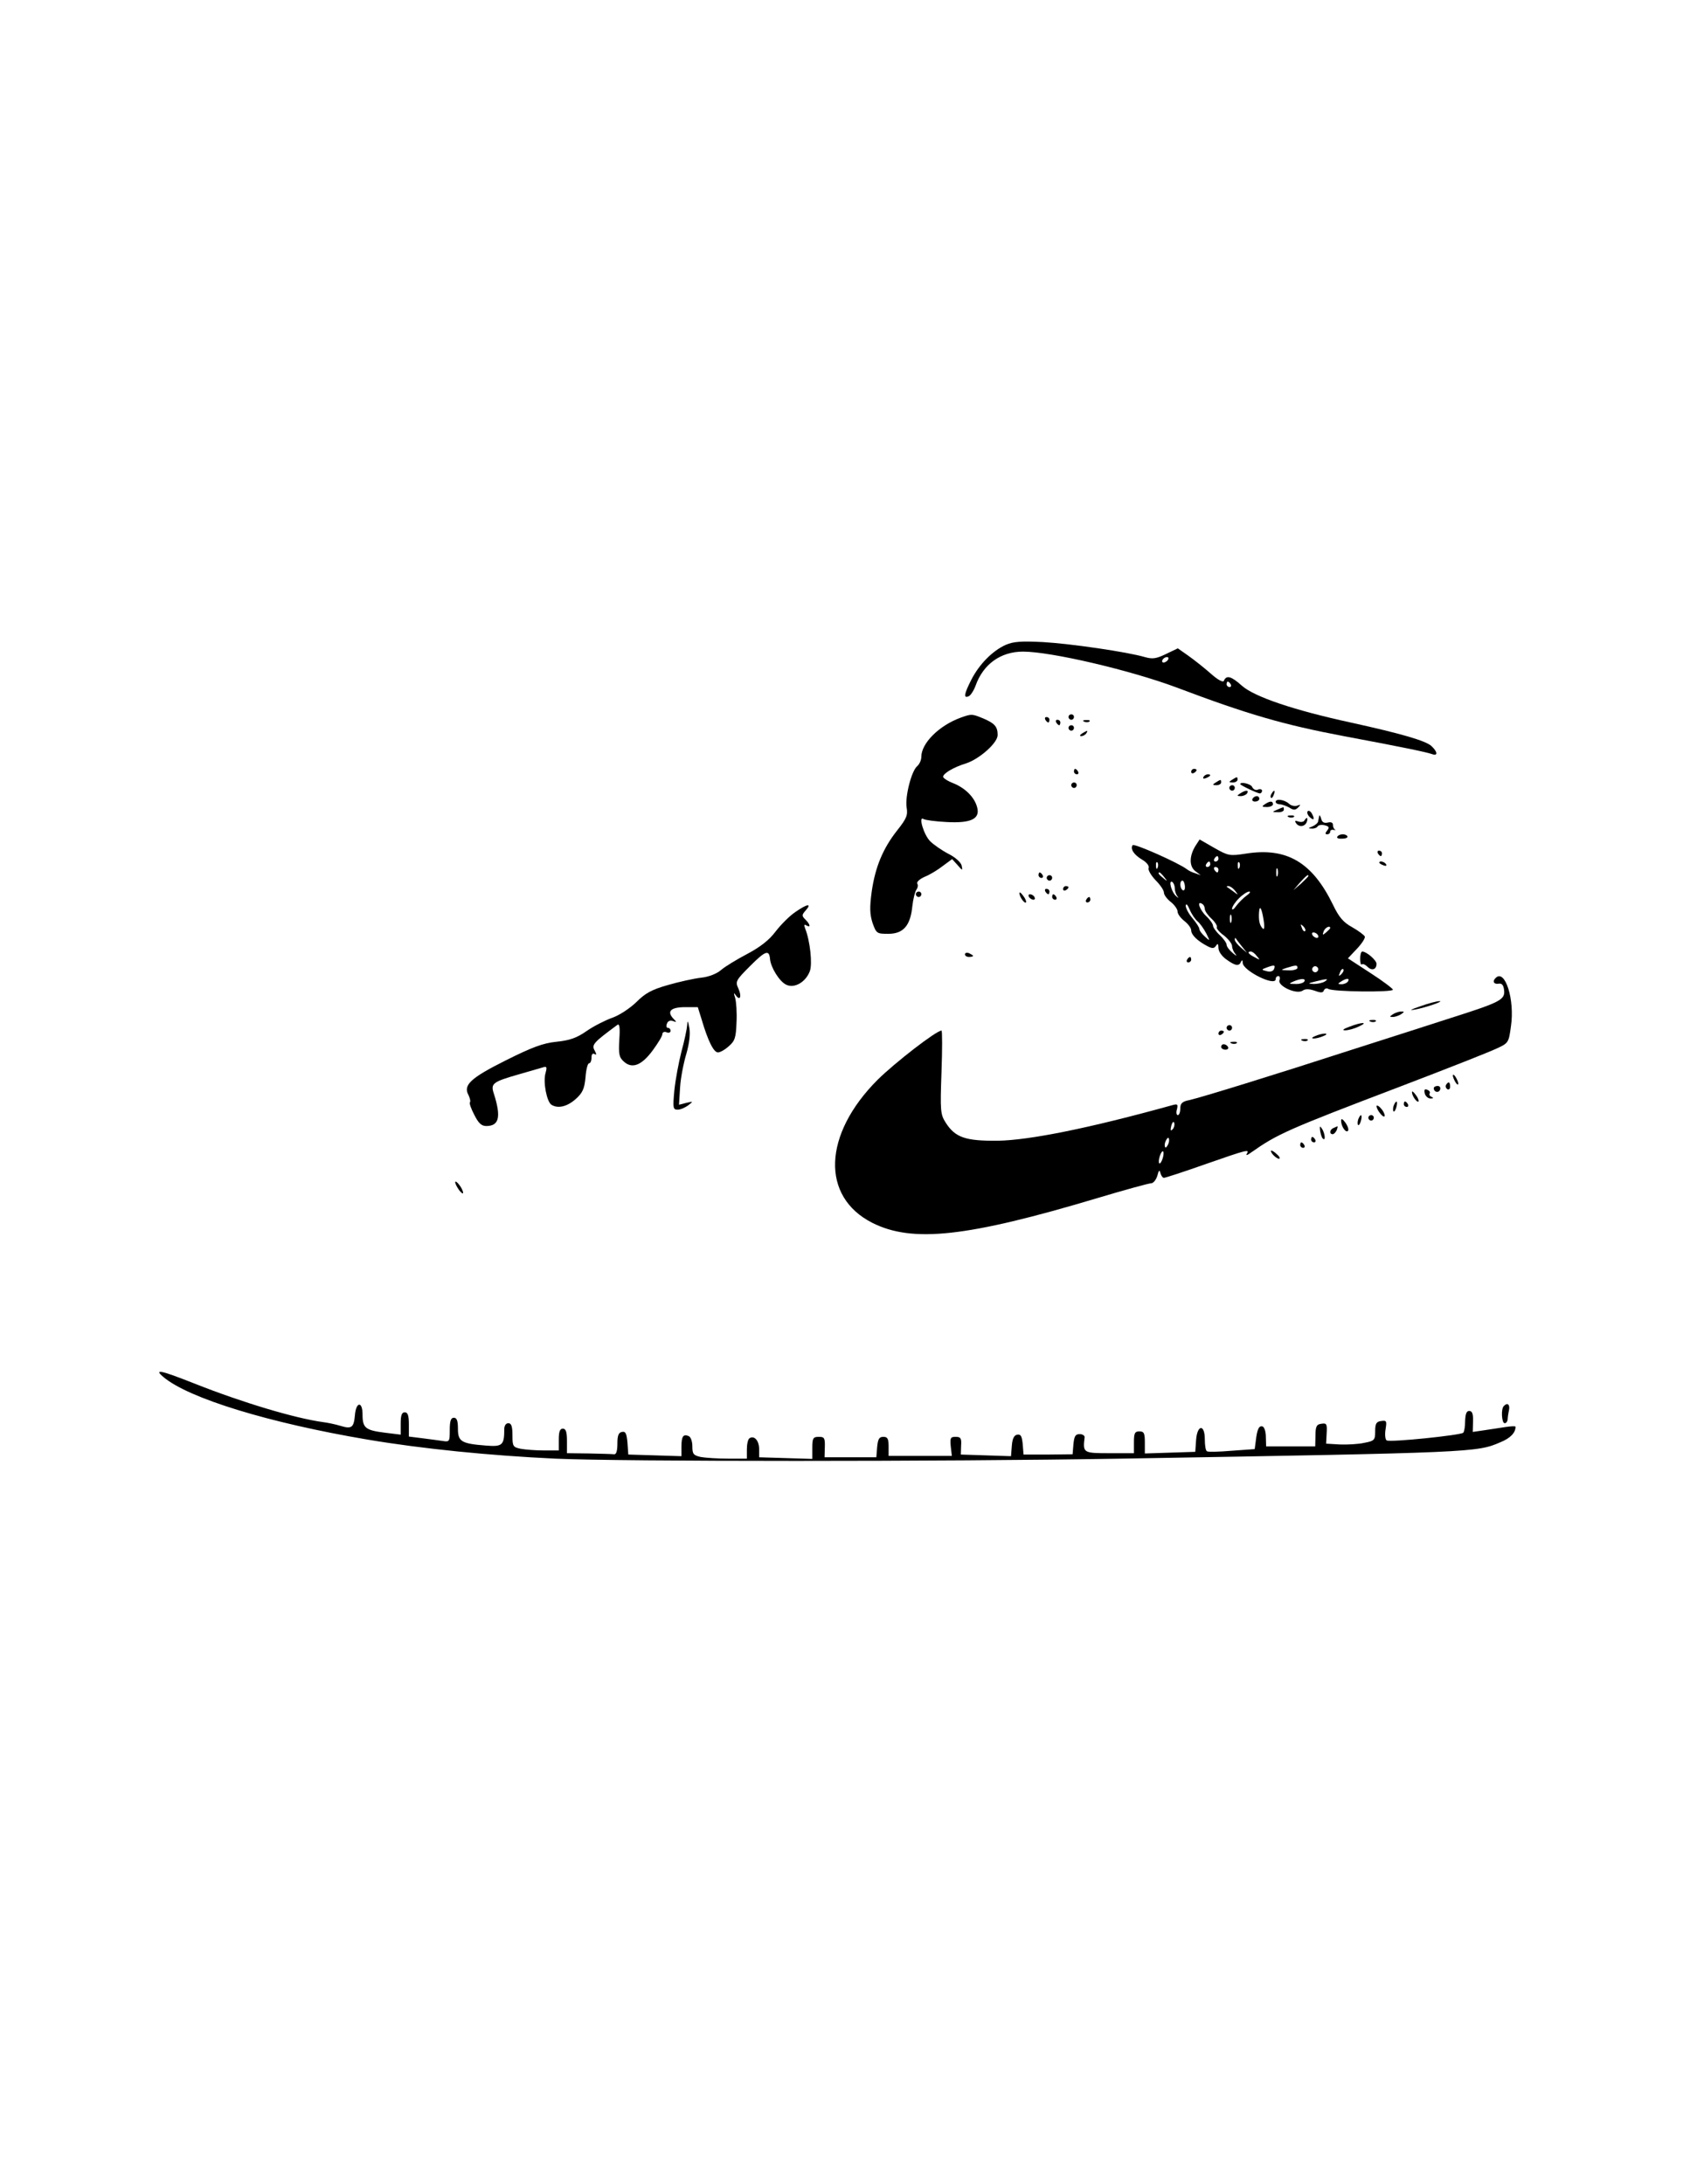 <?xml version="1.0" standalone="no"?>
<!DOCTYPE svg PUBLIC "-//W3C//DTD SVG 20010904//EN"
 "http://www.w3.org/TR/2001/REC-SVG-20010904/DTD/svg10.dtd">
<svg version="1.0" xmlns="http://www.w3.org/2000/svg"
 width="620pt" height="801pt" viewBox="0 0 620 801"
 preserveAspectRatio="xMidYMid meet">

<g transform="translate(0,801) scale(0.1,-0.1)"
fill="#000000" stroke="none">
<path d="M3690 5645 c-49 -22 -97 -71 -126 -127 -27 -53 -30 -70 -11 -62 7 2
19 20 26 39 28 79 92 125 174 125 103 0 393 -68 562 -131 262 -99 393 -137
615 -179 225 -42 304 -59 324 -66 22 -8 20 9 -3 30 -21 19 -109 45 -296 86
-207 45 -353 94 -399 135 -39 35 -57 40 -66 18 -3 -7 -22 3 -50 28 -25 22 -62
51 -82 65 l-37 26 -44 -21 c-35 -17 -49 -19 -77 -11 -65 19 -271 49 -373 55
-81 4 -109 2 -137 -10z m595 -55 c-3 -5 -11 -10 -16 -10 -6 0 -7 5 -4 10 3 6
11 10 16 10 6 0 7 -4 4 -10z m230 -90 c3 -5 1 -10 -4 -10 -6 0 -11 5 -11 10 0
6 2 10 4 10 3 0 8 -4 11 -10z"/>
<path d="M3525 5378 c-80 -29 -145 -94 -145 -144 0 -12 -7 -27 -15 -34 -21
-17 -45 -111 -39 -151 5 -29 0 -41 -34 -84 -53 -67 -81 -135 -94 -225 -8 -59
-7 -83 3 -115 14 -39 16 -40 58 -40 55 0 81 30 88 101 3 27 10 54 15 61 5 7 7
17 3 22 -3 6 9 17 27 25 18 7 48 25 67 40 l34 25 20 -22 c18 -21 19 -21 15 -2
-2 11 -22 30 -48 43 -25 13 -55 34 -67 46 -24 23 -45 95 -25 82 7 -4 44 -9 84
-11 89 -5 124 11 113 53 -9 37 -43 71 -87 89 -21 8 -38 19 -38 24 0 12 38 35
84 49 49 16 116 75 116 104 0 31 -11 43 -53 61 -42 17 -42 17 -82 3z"/>
<path d="M3920 5380 c0 -5 5 -10 10 -10 6 0 10 5 10 10 0 6 -4 10 -10 10 -5 0
-10 -4 -10 -10z"/>
<path d="M3835 5370 c3 -5 8 -10 11 -10 2 0 4 5 4 10 0 6 -5 10 -11 10 -5 0
-7 -4 -4 -10z"/>
<path d="M3875 5360 c3 -5 8 -10 11 -10 2 0 4 5 4 10 0 6 -5 10 -11 10 -5 0
-7 -4 -4 -10z"/>
<path d="M3978 5363 c7 -3 16 -2 19 1 4 3 -2 6 -13 5 -11 0 -14 -3 -6 -6z"/>
<path d="M3920 5340 c0 -5 5 -10 10 -10 6 0 10 5 10 10 0 6 -4 10 -10 10 -5 0
-10 -4 -10 -10z"/>
<path d="M3970 5320 c-9 -6 -10 -10 -3 -10 6 0 15 5 18 10 8 12 4 12 -15 0z"/>
<path d="M3940 5180 c0 -5 5 -10 11 -10 5 0 7 5 4 10 -3 6 -8 10 -11 10 -2 0
-4 -4 -4 -10z"/>
<path d="M4370 5179 c0 -5 5 -7 10 -4 6 3 10 8 10 11 0 2 -4 4 -10 4 -5 0 -10
-5 -10 -11z"/>
<path d="M4415 5160 c-3 -6 1 -7 9 -4 18 7 21 14 7 14 -6 0 -13 -4 -16 -10z"/>
<path d="M4520 5150 c-13 -8 -12 -10 3 -10 9 0 17 5 17 10 0 12 -1 12 -20 0z"/>
<path d="M4460 5140 c-13 -8 -12 -10 3 -10 9 0 17 5 17 10 0 12 -1 12 -20 0z"/>
<path d="M3930 5130 c0 -5 5 -10 10 -10 6 0 10 5 10 10 0 6 -4 10 -10 10 -5 0
-10 -4 -10 -10z"/>
<path d="M4550 5134 c0 -4 63 -34 72 -34 4 0 8 4 8 10 0 5 -7 7 -15 4 -8 -4
-17 1 -21 9 -4 12 -44 21 -44 11z"/>
<path d="M4510 5120 c0 -5 5 -10 10 -10 6 0 10 5 10 10 0 6 -4 10 -10 10 -5 0
-10 -4 -10 -10z"/>
<path d="M4550 5100 c-13 -8 -13 -10 2 -10 9 0 20 5 23 10 8 13 -5 13 -25 0z"/>
<path d="M4665 5099 c-4 -6 -5 -12 -2 -15 2 -3 7 2 10 11 7 17 1 20 -8 4z"/>
<path d="M4595 5080 c-3 -5 1 -10 9 -10 9 0 16 5 16 10 0 6 -4 10 -9 10 -6 0
-13 -4 -16 -10z"/>
<path d="M4680 5069 c0 -5 7 -9 15 -9 8 0 24 -6 35 -12 15 -10 22 -10 32 0 11
11 10 12 -3 7 -9 -3 -23 0 -30 7 -16 15 -49 20 -49 7z"/>
<path d="M4640 5060 c-12 -8 -11 -10 8 -10 12 0 22 5 22 10 0 13 -11 13 -30 0z"/>
<path d="M4685 5040 c-19 -8 -19 -9 3 -9 12 -1 22 4 22 9 0 6 -1 10 -2 9 -2 0
-12 -4 -23 -9z"/>
<path d="M4797 5034 c-3 -5 1 -15 9 -22 16 -14 18 -5 5 17 -5 7 -11 9 -14 5z"/>
<path d="M4728 5013 c7 -3 16 -2 19 1 4 3 -2 6 -13 5 -11 0 -14 -3 -6 -6z"/>
<path d="M4840 5018 c-1 -5 -3 -13 -4 -19 0 -7 -10 -15 -21 -20 -16 -6 -17 -8
-3 -8 9 -1 19 3 22 8 3 5 15 7 26 4 16 -4 18 -8 9 -19 -8 -10 -8 -14 0 -14 6
0 11 4 11 10 0 5 6 8 13 6 6 -1 9 -1 5 1 -5 3 -8 11 -8 18 0 8 -7 11 -19 8
-13 -3 -21 1 -24 14 -3 10 -6 15 -7 11z"/>
<path d="M4785 5000 c-3 -5 -13 -6 -22 -3 -11 4 -14 3 -9 -5 10 -17 33 -15 40
3 6 17 0 20 -9 5z"/>
<path d="M4906 4941 c-3 -5 5 -8 18 -7 13 0 22 4 19 9 -6 10 -31 9 -37 -2z"/>
<path d="M4386 4908 c-23 -37 -24 -75 -1 -93 l20 -15 -20 7 c-11 3 -25 10 -31
15 -30 23 -194 96 -199 88 -9 -14 5 -35 35 -53 17 -10 27 -23 24 -31 -3 -7 9
-27 25 -44 17 -17 31 -37 31 -46 0 -8 11 -23 25 -34 14 -11 25 -27 25 -35 0
-9 11 -24 25 -35 14 -11 25 -26 25 -34 0 -17 23 -39 59 -58 19 -10 25 -9 32 1
6 10 9 8 9 -8 0 -12 12 -30 29 -42 33 -24 47 -26 54 -8 4 7 6 6 6 -5 2 -29
121 -88 121 -59 0 6 4 11 10 11 5 0 7 -7 4 -15 -8 -21 61 -53 84 -39 11 8 25
7 46 0 22 -8 30 -8 33 2 3 6 10 9 16 5 16 -11 237 -13 237 -3 0 4 -37 32 -82
61 l-83 54 33 35 c18 19 31 39 29 45 -2 5 -23 21 -46 34 -33 18 -49 37 -71 83
-76 156 -170 211 -320 187 -59 -9 -64 -8 -115 21 l-54 31 -15 -23z m84 -48 c0
-5 -5 -10 -11 -10 -5 0 -7 5 -4 10 3 6 8 10 11 10 2 0 4 -4 4 -10z m-223 -32
c-3 -8 -6 -5 -6 6 -1 11 2 17 5 13 3 -3 4 -12 1 -19z m193 12 c0 -5 -5 -10
-11 -10 -5 0 -7 5 -4 10 3 6 8 10 11 10 2 0 4 -4 4 -10z m107 -12 c-3 -8 -6
-5 -6 6 -1 11 2 17 5 13 3 -3 4 -12 1 -19z m-77 -8 c0 -5 -2 -10 -4 -10 -3 0
-8 5 -11 10 -3 6 -1 10 4 10 6 0 11 -4 11 -10z m217 -22 c-3 -7 -5 -2 -5 12 0
14 2 19 5 13 2 -7 2 -19 0 -25z m-416 -5 c13 -16 12 -17 -3 -4 -17 13 -22 21
-14 21 2 0 10 -8 17 -17z m529 4 c0 -2 -12 -14 -27 -28 l-28 -24 24 28 c23 25
31 32 31 24z m-490 -46 c0 -9 4 -22 10 -29 5 -7 3 -6 -5 1 -17 14 -30 61 -14
52 5 -4 9 -14 9 -24z m37 9 c1 -11 -2 -18 -8 -15 -11 7 -12 35 -1 35 4 0 8 -9
9 -20z m184 -17 c13 -17 13 -17 -6 -3 -11 8 -22 16 -24 17 -2 2 0 3 6 3 6 0
17 -8 24 -17z m42 -18 c-12 -9 -29 -26 -38 -38 -8 -12 -15 -16 -15 -10 0 7 11
24 25 38 14 14 31 25 38 25 6 0 2 -7 -10 -15z m-180 -94 c9 -7 23 -27 32 -44
15 -30 15 -30 -5 -12 -11 10 -20 22 -20 28 0 5 -11 22 -25 39 -14 16 -25 37
-25 46 1 10 7 4 14 -13 7 -17 20 -36 29 -44z m27 45 c0 -7 11 -23 25 -36 13
-12 22 -27 19 -31 -2 -4 9 -18 26 -30 16 -13 30 -30 30 -39 0 -9 6 -22 13 -30
6 -8 2 -6 -10 4 -13 11 -23 24 -23 31 0 6 -11 22 -25 35 -14 13 -25 29 -25 35
0 6 -11 22 -25 35 -24 23 -36 58 -15 45 6 -3 10 -12 10 -19z m216 -42 c4 -26
2 -36 -4 -29 -11 11 -15 29 -13 59 2 29 10 15 17 -30z m-119 -6 c-3 -7 -5 -2
-5 12 0 14 2 19 5 13 2 -7 2 -19 0 -25z m271 -33 c-3 -3 -9 2 -12 12 -6 14 -5
15 5 6 7 -7 10 -15 7 -18z m92 11 c0 -2 -7 -9 -15 -16 -13 -11 -14 -10 -9 4 5
14 24 23 24 12z m-45 -26 c3 -5 2 -10 -4 -10 -5 0 -13 5 -16 10 -3 6 -2 10 4
10 5 0 13 -4 16 -10z m-280 -40 l20 -25 -22 19 c-13 11 -23 24 -23 29 0 6 1 8
3 6 1 -2 11 -15 22 -29z m56 -37 c13 -15 12 -15 -8 -4 -24 12 -29 21 -14 21 5
0 15 -7 22 -17z m63 -47 c-3 -8 -13 -12 -27 -8 -20 5 -20 6 -1 13 29 11 34 10
28 -5z m86 4 c0 -5 -15 -10 -32 -9 -31 1 -32 1 -8 9 35 11 40 11 40 0z m74
-11 c-3 -5 -10 -7 -15 -3 -5 3 -7 10 -3 15 3 5 10 7 15 3 5 -3 7 -10 3 -15z
m87 -12 c-10 -9 -11 -8 -5 6 3 10 9 15 12 12 3 -3 0 -11 -7 -18z m-136 -27
c-3 -5 -18 -10 -33 -9 -24 0 -25 1 -7 9 28 12 47 12 40 0z m75 0 c-8 -5 -26
-9 -40 -9 -23 1 -23 2 5 9 43 11 52 11 35 0z m85 0 c-3 -5 -14 -10 -23 -10
-15 0 -15 2 -2 10 20 13 33 13 25 0z"/>
<path d="M5055 4880 c3 -5 8 -10 11 -10 2 0 4 5 4 10 0 6 -5 10 -11 10 -5 0
-7 -4 -4 -10z"/>
<path d="M5060 4846 c0 -2 7 -7 16 -10 8 -3 12 -2 9 4 -6 10 -25 14 -25 6z"/>
<path d="M3810 4800 c0 -5 5 -10 11 -10 5 0 7 5 4 10 -3 6 -8 10 -11 10 -2 0
-4 -4 -4 -10z"/>
<path d="M3840 4790 c0 -5 5 -10 10 -10 6 0 10 5 10 10 0 6 -4 10 -10 10 -5 0
-10 -4 -10 -10z"/>
<path d="M3900 4749 c0 -5 5 -7 10 -4 6 3 10 8 10 11 0 2 -4 4 -10 4 -5 0 -10
-5 -10 -11z"/>
<path d="M3835 4740 c3 -5 8 -10 11 -10 2 0 4 5 4 10 0 6 -5 10 -11 10 -5 0
-7 -4 -4 -10z"/>
<path d="M3360 4730 c0 -5 5 -10 10 -10 6 0 10 5 10 10 0 6 -4 10 -10 10 -5 0
-10 -4 -10 -10z"/>
<path d="M3740 4734 c0 -13 18 -39 24 -34 2 3 -2 14 -10 24 -8 11 -14 16 -14
10z"/>
<path d="M3775 4720 c3 -5 11 -10 16 -10 6 0 7 5 4 10 -3 6 -11 10 -16 10 -6
0 -7 -4 -4 -10z"/>
<path d="M3860 4720 c0 -5 5 -10 11 -10 5 0 7 5 4 10 -3 6 -8 10 -11 10 -2 0
-4 -4 -4 -10z"/>
<path d="M3985 4710 c-3 -5 -1 -10 4 -10 6 0 11 5 11 10 0 6 -2 10 -4 10 -3 0
-8 -4 -11 -10z"/>
<path d="M2918 4665 c-21 -14 -53 -46 -73 -72 -24 -32 -57 -57 -104 -82 -38
-20 -81 -46 -96 -59 -15 -13 -44 -25 -73 -28 -26 -3 -81 -15 -122 -27 -60 -17
-83 -30 -116 -63 -24 -23 -62 -48 -88 -57 -25 -9 -67 -30 -93 -48 -37 -26 -63
-35 -112 -40 -49 -5 -89 -20 -185 -68 -130 -65 -158 -91 -137 -128 5 -11 8
-23 5 -26 -3 -3 4 -23 16 -46 15 -30 26 -41 44 -41 47 0 55 33 28 118 -13 38
-5 44 93 72 35 10 72 21 83 24 18 6 20 4 13 -21 -9 -33 5 -104 22 -115 24 -15
57 -7 88 20 26 23 33 38 37 80 2 29 8 52 13 52 5 0 9 9 9 21 0 12 4 17 11 13
8 -5 8 -1 0 14 -11 20 -3 29 84 93 8 6 10 -12 7 -54 -3 -53 -1 -65 17 -81 30
-27 65 -14 106 42 19 26 35 52 35 59 0 7 7 10 15 7 8 -4 15 -1 15 5 0 6 -4 11
-10 11 -5 0 -7 7 -3 16 3 9 12 13 22 9 13 -5 14 -4 4 6 -28 28 -15 44 37 45
l50 0 14 -45 c23 -78 44 -121 60 -121 8 0 26 10 40 23 22 19 26 31 28 87 2 36
-1 76 -5 90 -6 18 -5 21 2 10 16 -23 23 -5 10 24 -12 26 -10 30 44 84 55 55
69 60 72 24 3 -31 35 -83 60 -94 30 -14 71 10 86 50 10 26 1 111 -17 156 -5
14 -4 17 4 12 17 -10 15 3 -3 21 -14 14 -14 17 1 34 24 27 5 24 -38 -6z"/>
<path d="M3540 4510 c0 -6 7 -10 15 -10 8 0 15 2 15 4 0 2 -7 6 -15 10 -8 3
-15 1 -15 -4z"/>
<path d="M4990 4493 c0 -14 3 -24 6 -20 4 3 13 -1 21 -9 16 -16 33 -10 33 11
0 13 -37 45 -52 45 -5 0 -8 -12 -8 -27z"/>
<path d="M4355 4490 c-3 -5 -1 -10 4 -10 6 0 11 5 11 10 0 6 -2 10 -4 10 -3 0
-8 -4 -11 -10z"/>
<path d="M5487 4423 c-13 -12 -7 -24 11 -21 12 2 18 -5 20 -24 4 -34 -14 -44
-184 -98 -71 -23 -239 -77 -374 -120 -293 -95 -553 -175 -597 -185 -26 -5 -33
-12 -33 -31 0 -13 -4 -24 -9 -24 -5 0 -7 10 -3 22 4 18 2 20 -19 14 -303 -84
-522 -128 -639 -130 -119 -1 -156 12 -191 67 -19 30 -20 43 -15 185 3 83 3
152 0 152 -19 0 -170 -117 -234 -180 -201 -201 -209 -429 -20 -525 147 -74
346 -53 827 91 100 30 188 54 196 54 8 0 18 12 23 28 5 20 8 23 11 10 3 -10 8
-18 13 -18 5 0 73 22 152 50 155 54 163 56 152 38 -5 -7 3 -5 16 5 97 68 130
83 550 243 168 64 325 126 350 138 44 20 45 22 53 81 15 99 -22 213 -56 178z
m-1185 -555 c-8 -8 -9 -4 -5 13 4 13 8 18 11 10 2 -7 -1 -18 -6 -23z m-16 -54
c-4 -9 -9 -15 -11 -12 -3 3 -3 13 1 22 4 9 9 15 11 12 3 -3 3 -13 -1 -22z
m-21 -54 c-4 -12 -9 -19 -12 -17 -3 3 -2 15 2 27 4 12 9 19 12 17 3 -3 2 -15
-2 -27z"/>
<path d="M5210 4319 c-35 -12 -43 -16 -20 -12 40 7 112 32 90 31 -8 0 -40 -8
-70 -19z"/>
<path d="M5110 4290 c-13 -9 -13 -10 0 -10 8 0 22 5 30 10 13 9 13 10 0 10 -8
0 -22 -5 -30 -10z"/>
<path d="M2521 4250 c-1 -14 -10 -57 -21 -97 -10 -39 -22 -103 -26 -142 -6
-65 -5 -71 12 -71 11 0 28 8 39 16 19 15 19 15 -7 9 l-27 -7 4 64 c2 34 13 90
23 123 11 38 15 73 11 95 -5 27 -7 29 -8 10z"/>
<path d="M5028 4263 c7 -3 16 -2 19 1 4 3 -2 6 -13 5 -11 0 -14 -3 -6 -6z"/>
<path d="M4950 4244 c-22 -8 -28 -13 -15 -13 11 0 34 6 50 14 38 17 11 17 -35
-1z"/>
<path d="M4500 4240 c0 -5 5 -10 10 -10 6 0 10 5 10 10 0 6 -4 10 -10 10 -5 0
-10 -4 -10 -10z"/>
<path d="M4470 4219 c0 -5 5 -7 10 -4 6 3 10 8 10 11 0 2 -4 4 -10 4 -5 0 -10
-5 -10 -11z"/>
<path d="M4825 4210 c-13 -5 -14 -9 -5 -9 8 0 24 4 35 9 13 5 14 9 5 9 -8 0
-24 -4 -35 -9z"/>
<path d="M4778 4193 c7 -3 16 -2 19 1 4 3 -2 6 -13 5 -11 0 -14 -3 -6 -6z"/>
<path d="M4518 4183 c7 -3 16 -2 19 1 4 3 -2 6 -13 5 -11 0 -14 -3 -6 -6z"/>
<path d="M4480 4170 c0 -5 7 -10 16 -10 8 0 12 5 9 10 -3 6 -10 10 -16 10 -5
0 -9 -4 -9 -10z"/>
<path d="M5330 4065 c0 -5 5 -17 10 -25 5 -8 10 -10 10 -5 0 6 -5 17 -10 25
-5 8 -10 11 -10 5z"/>
<path d="M5305 4031 c-3 -5 -1 -12 5 -16 5 -3 10 1 10 9 0 18 -6 21 -15 7z"/>
<path d="M5260 4019 c0 -15 18 -19 23 -6 3 8 -1 14 -9 14 -8 0 -14 -4 -14 -8z"/>
<path d="M5227 3999 c3 -10 13 -19 22 -18 10 0 11 2 3 6 -6 2 -10 8 -7 13 3 4
-1 10 -9 13 -10 4 -12 0 -9 -14z"/>
<path d="M5180 4004 c0 -13 18 -39 24 -34 2 3 -2 14 -10 24 -8 11 -14 16 -14
10z"/>
<path d="M5113 3955 c-3 -9 -3 -18 -1 -21 3 -3 8 4 11 16 6 23 -1 27 -10 5z"/>
<path d="M5150 3960 c0 -5 5 -10 11 -10 5 0 7 5 4 10 -3 6 -8 10 -11 10 -2 0
-4 -4 -4 -10z"/>
<path d="M5050 3953 c0 -15 29 -49 30 -35 0 7 -7 20 -15 28 -8 9 -15 11 -15 7z"/>
<path d="M4983 3905 c-3 -9 -3 -18 -1 -21 3 -3 8 4 11 16 6 23 -1 27 -10 5z"/>
<path d="M5020 3910 c0 -5 5 -10 10 -10 6 0 10 5 10 10 0 6 -4 10 -10 10 -5 0
-10 -4 -10 -10z"/>
<path d="M4920 3900 c0 -21 17 -46 25 -38 4 4 0 17 -9 30 -10 14 -16 17 -16 8z"/>
<path d="M4843 3863 c2 -12 6 -26 10 -29 11 -11 8 19 -3 36 -8 12 -9 10 -7 -7z"/>
<path d="M4893 3873 c-15 -5 -17 -23 -4 -23 5 0 11 7 15 15 3 8 4 15 3 14 -1
0 -8 -3 -14 -6z"/>
<path d="M4810 3830 c0 -5 5 -10 11 -10 5 0 7 5 4 10 -3 6 -8 10 -11 10 -2 0
-4 -4 -4 -10z"/>
<path d="M4770 3810 c0 -5 5 -10 11 -10 5 0 7 5 4 10 -3 6 -8 10 -11 10 -2 0
-4 -4 -4 -10z"/>
<path d="M4670 3775 c7 -8 17 -15 22 -15 5 0 3 7 -6 15 -8 8 -18 15 -22 15 -3
0 -1 -7 6 -15z"/>
<path d="M1670 3674 c0 -6 7 -19 15 -30 8 -10 14 -14 14 -9 0 6 -6 19 -14 29
-8 11 -15 15 -15 10z"/>
<path d="M600 2959 c93 -78 387 -168 748 -229 201 -34 452 -59 690 -70 245
-11 1418 -11 2072 0 1301 22 1308 23 1394 60 37 15 56 35 56 57 0 3 -17 2 -37
-1 -21 -3 -57 -9 -79 -12 l-41 -6 1 38 c1 28 -3 39 -14 39 -10 0 -14 -11 -15
-37 0 -20 -3 -39 -7 -43 -9 -9 -269 -36 -281 -28 -5 3 -7 21 -4 40 5 31 4 34
-16 31 -18 -2 -22 -10 -22 -38 0 -32 -3 -35 -40 -42 -22 -5 -62 -7 -90 -6
l-50 3 2 38 c2 34 0 38 -19 35 -18 -2 -22 -10 -22 -43 l-1 -40 -90 0 -90 0 -1
34 c0 19 -5 36 -12 39 -13 4 -20 -9 -25 -53 l-4 -30 -84 -6 c-46 -4 -87 -5
-91 -2 -5 2 -8 22 -8 44 0 57 -28 54 -32 -3 l-3 -43 -92 -3 -93 -3 0 41 c0 33
-3 40 -20 40 -17 0 -20 -7 -20 -40 l0 -40 -90 0 c-96 0 -98 1 -91 58 1 6 -7
12 -18 12 -16 0 -20 -8 -23 -37 l-3 -37 -90 -1 -90 0 -3 38 c-3 30 -7 37 -20
35 -12 -2 -18 -15 -20 -41 l-3 -38 -92 3 -92 3 1 33 c2 27 -2 32 -20 32 -19 0
-21 -4 -18 -35 l4 -35 -116 0 -116 0 0 35 c0 28 -4 35 -19 35 -16 0 -20 -8
-23 -37 l-3 -38 -95 0 -95 0 1 38 c1 33 -2 37 -22 37 -21 0 -24 -5 -24 -40 l0
-41 -97 3 -98 3 0 30 c0 31 -18 51 -35 40 -6 -3 -10 -22 -10 -41 l0 -34 -69 0
c-38 0 -83 3 -100 6 -27 6 -31 11 -31 39 0 19 -6 35 -14 38 -20 8 -26 -2 -26
-40 l0 -34 -97 3 -98 3 -3 43 c-3 34 -7 43 -20 40 -13 -2 -17 -14 -17 -43 0
-26 -4 -40 -12 -39 -7 1 -49 2 -93 3 l-80 1 0 45 c0 33 -4 45 -15 45 -11 0
-15 -11 -15 -40 l0 -40 -54 0 c-29 0 -68 3 -85 6 -29 6 -31 9 -31 50 0 32 -4
44 -15 44 -9 0 -15 -9 -15 -22 0 -59 -7 -65 -68 -60 -90 7 -102 15 -102 62 0
29 -4 40 -15 40 -11 0 -15 -12 -15 -45 0 -43 -1 -44 -27 -40 -16 2 -49 7 -75
10 l-48 6 0 45 c0 32 -4 44 -15 44 -11 0 -15 -11 -15 -41 l0 -41 -57 7 c-72 9
-83 17 -83 67 0 50 -24 47 -28 -3 -4 -45 -12 -51 -52 -39 -19 6 -49 12 -65 14
-102 14 -294 71 -473 142 -124 49 -149 54 -112 23z"/>
<path d="M5517 2853 c-11 -10 -8 -63 3 -63 6 0 10 6 11 13 0 6 2 22 5 35 4 21
-6 29 -19 15z"/>
</g>
</svg>
